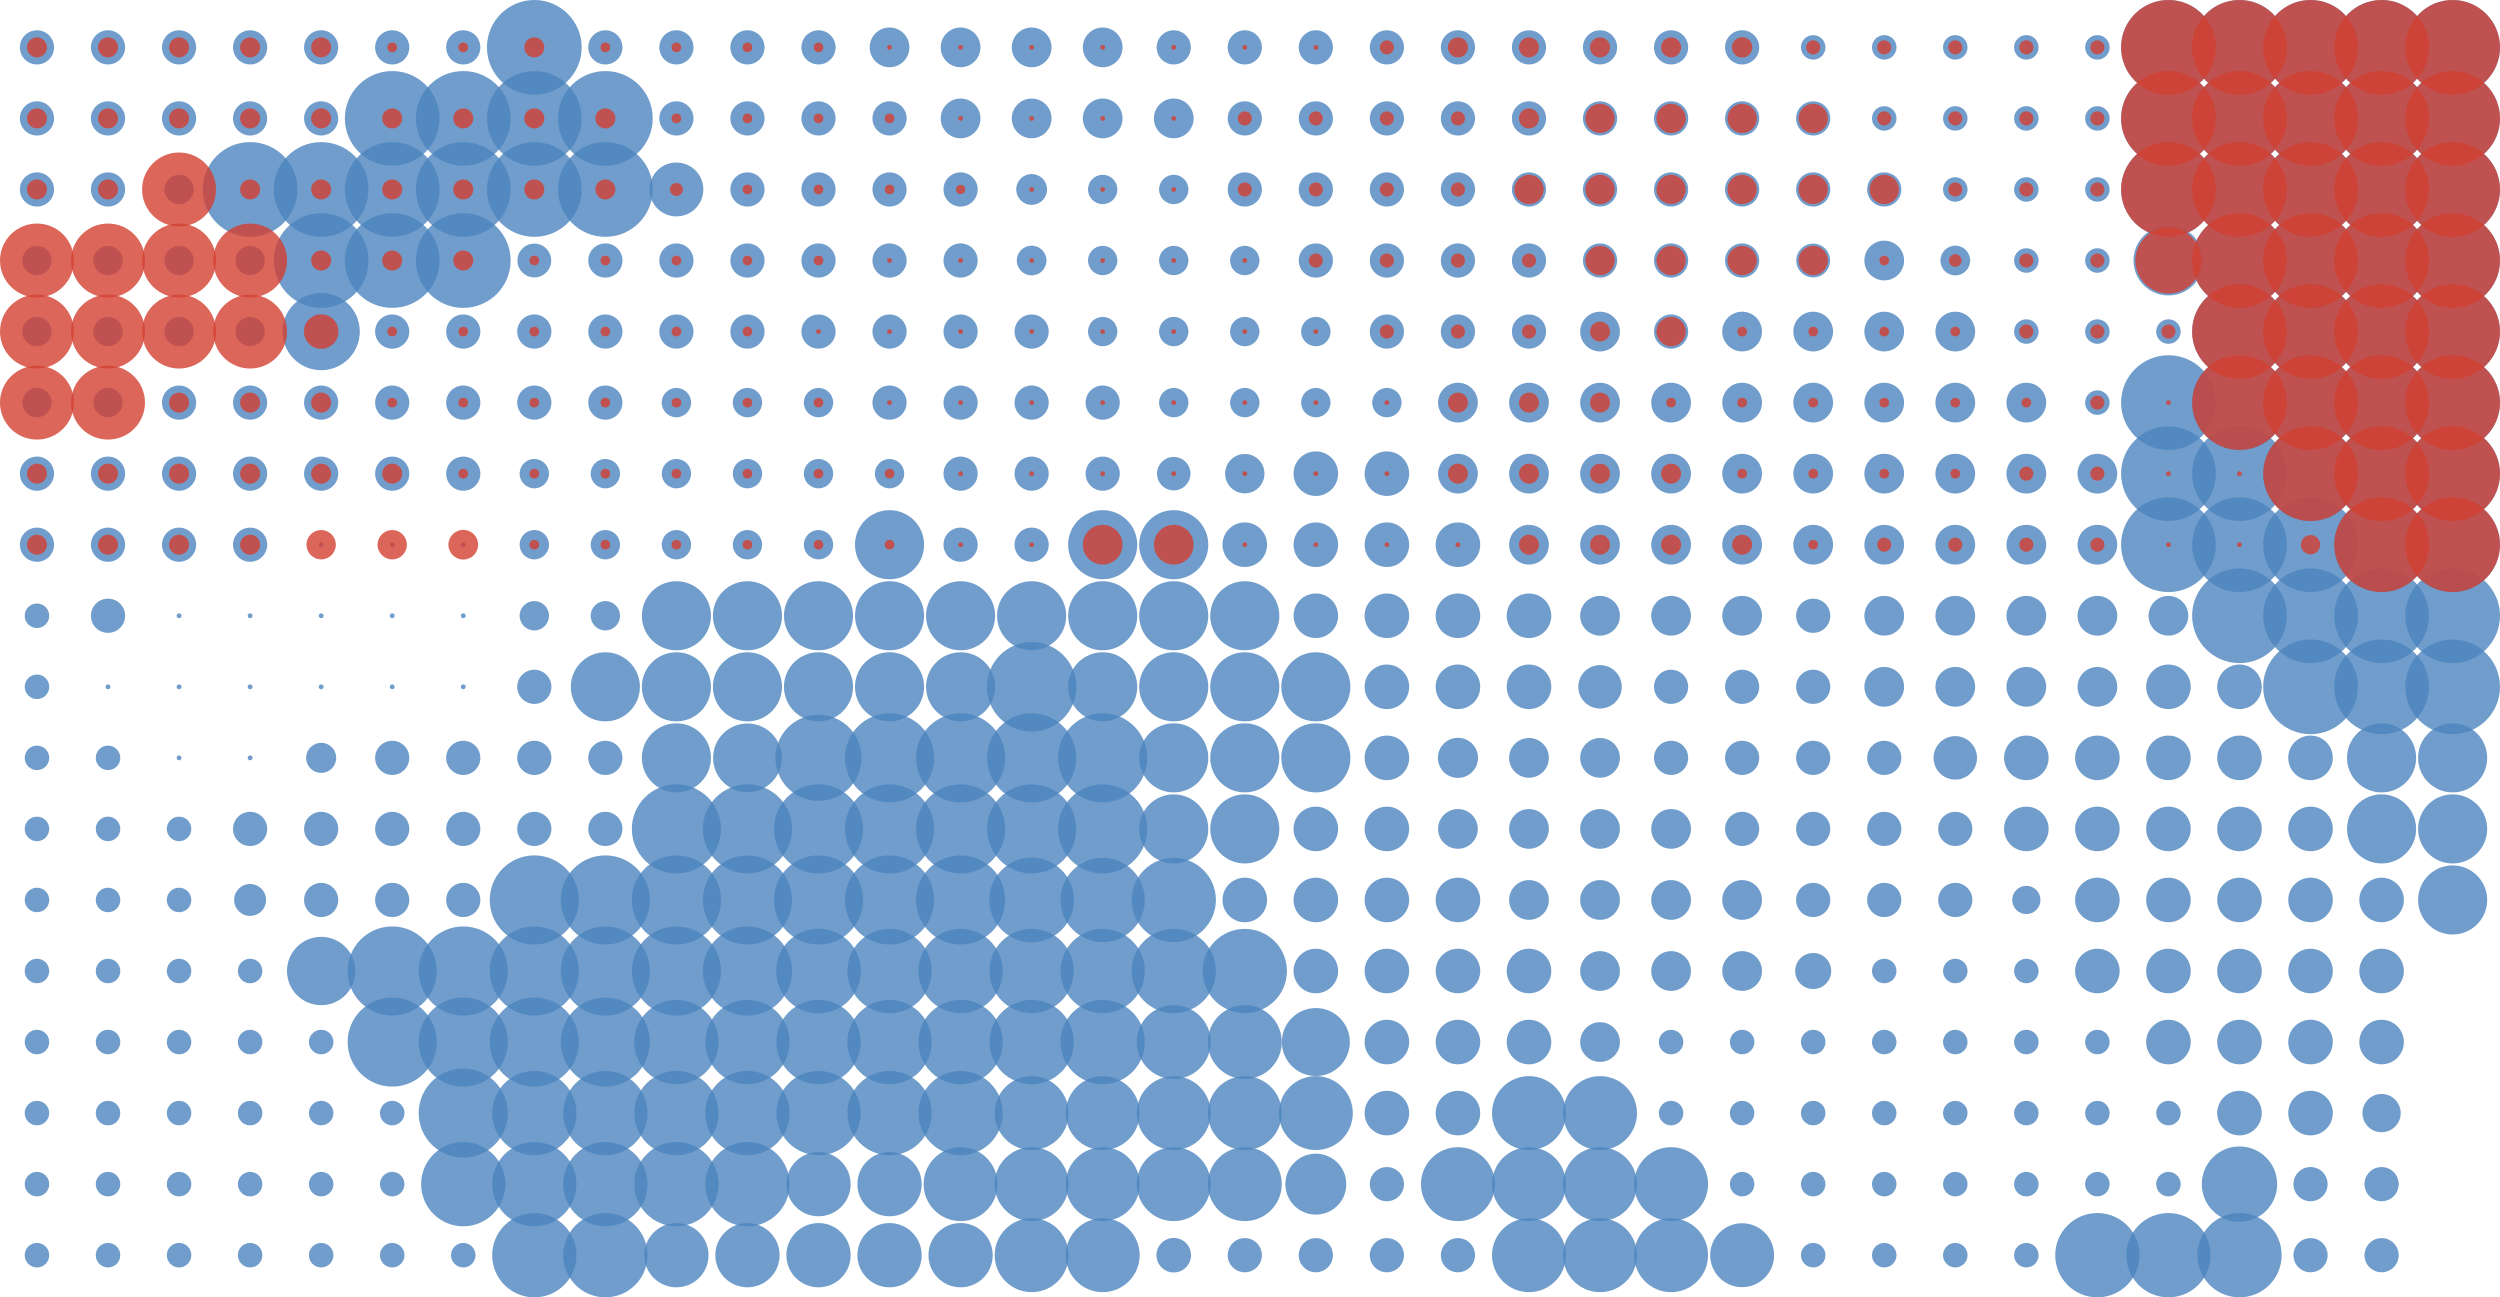 <svg xmlns="http://www.w3.org/2000/svg" viewBox="0 0 1396.56 724.74"><defs><style>.cls-1{fill:#4d85be;}.cls-1,.cls-2{opacity:0.8;}.cls-2{fill:#d34031;}</style></defs><title>blue_circles</title><g id="Layer_2" data-name="Layer 2"><g id="Cancer"><circle class="cls-1" cx="20.65" cy="26.46" r="9.55"/><circle class="cls-1" cx="20.65" cy="66.15" r="9.55"/><circle class="cls-1" cx="20.65" cy="105.84" r="9.55"/><circle class="cls-1" cx="20.65" cy="145.53" r="8.2"/><circle class="cls-1" cx="20.65" cy="185.22" r="8.2"/><circle class="cls-1" cx="20.65" cy="224.91" r="8.2"/><circle class="cls-1" cx="20.65" cy="264.6" r="9.55"/><circle class="cls-1" cx="20.65" cy="304.29" r="9.55"/><circle class="cls-1" cx="20.65" cy="343.98" r="6.85"/><circle class="cls-1" cx="20.65" cy="383.67" r="6.85"/><circle class="cls-1" cx="20.65" cy="423.36" r="6.85"/><circle class="cls-1" cx="20.65" cy="463.05" r="6.85"/><circle class="cls-1" cx="20.65" cy="502.74" r="6.85"/><circle class="cls-1" cx="20.65" cy="542.43" r="6.85"/><circle class="cls-1" cx="20.65" cy="582.11" r="6.85"/><circle class="cls-1" cx="20.65" cy="621.8" r="6.85"/><circle class="cls-1" cx="20.65" cy="661.49" r="6.85"/><circle class="cls-1" cx="20.65" cy="701.18" r="6.85"/><circle class="cls-1" cx="60.34" cy="26.46" r="9.55"/><circle class="cls-1" cx="60.34" cy="66.15" r="9.55"/><circle class="cls-1" cx="60.34" cy="105.84" r="9.55"/><circle class="cls-1" cx="60.34" cy="145.53" r="8.2"/><circle class="cls-1" cx="60.34" cy="185.22" r="8.2"/><circle class="cls-1" cx="60.34" cy="224.91" r="8.2"/><circle class="cls-1" cx="60.34" cy="264.6" r="9.55"/><circle class="cls-1" cx="60.34" cy="304.29" r="9.55"/><circle class="cls-1" cx="60.34" cy="343.98" r="9.55"/><circle class="cls-1" cx="60.34" cy="383.67" r="1.35"/><circle class="cls-1" cx="60.34" cy="423.36" r="6.85"/><circle class="cls-1" cx="60.34" cy="463.05" r="6.85"/><circle class="cls-1" cx="60.34" cy="502.74" r="6.85"/><circle class="cls-1" cx="60.34" cy="542.43" r="6.85"/><circle class="cls-1" cx="60.34" cy="582.11" r="6.85"/><circle class="cls-1" cx="60.34" cy="621.8" r="6.85"/><circle class="cls-1" cx="60.34" cy="661.49" r="6.85"/><circle class="cls-1" cx="60.34" cy="701.18" r="6.85"/><circle class="cls-1" cx="100.03" cy="26.46" r="9.55"/><circle class="cls-1" cx="100.03" cy="66.15" r="9.55"/><circle class="cls-1" cx="100.03" cy="105.84" r="8.2"/><circle class="cls-1" cx="100.03" cy="145.53" r="8.2"/><circle class="cls-1" cx="100.03" cy="185.22" r="8.2"/><circle class="cls-1" cx="100.03" cy="224.91" r="9.55"/><circle class="cls-1" cx="100.03" cy="264.6" r="9.55"/><circle class="cls-1" cx="100.03" cy="304.29" r="9.55"/><circle class="cls-1" cx="100.03" cy="343.98" r="1.35"/><circle class="cls-1" cx="100.03" cy="383.67" r="1.35"/><circle class="cls-1" cx="100.03" cy="423.36" r="1.35"/><circle class="cls-1" cx="100.03" cy="463.05" r="6.85"/><circle class="cls-1" cx="100.03" cy="502.74" r="6.85"/><circle class="cls-1" cx="100.03" cy="542.43" r="6.85"/><circle class="cls-1" cx="100.03" cy="582.11" r="6.85"/><circle class="cls-1" cx="100.03" cy="621.8" r="6.85"/><circle class="cls-1" cx="100.03" cy="661.49" r="6.85"/><circle class="cls-1" cx="100.03" cy="701.18" r="6.85"/><circle class="cls-1" cx="139.72" cy="26.46" r="9.55"/><circle class="cls-1" cx="139.72" cy="66.15" r="9.55"/><circle class="cls-1" cx="139.72" cy="105.84" r="26.46"/><circle class="cls-1" cx="139.72" cy="145.53" r="8.2"/><circle class="cls-1" cx="139.72" cy="185.22" r="8.2"/><circle class="cls-1" cx="139.72" cy="224.91" r="9.55"/><circle class="cls-1" cx="139.72" cy="264.6" r="9.55"/><circle class="cls-1" cx="139.72" cy="304.29" r="9.55"/><circle class="cls-1" cx="139.72" cy="343.98" r="1.35"/><circle class="cls-1" cx="139.72" cy="383.67" r="1.35"/><circle class="cls-1" cx="139.72" cy="423.36" r="1.35"/><circle class="cls-1" cx="139.72" cy="463.05" r="9.55"/><circle class="cls-1" cx="139.72" cy="502.74" r="8.92"/><circle class="cls-1" cx="139.72" cy="542.43" r="6.85"/><circle class="cls-1" cx="139.72" cy="582.11" r="6.85"/><circle class="cls-1" cx="139.72" cy="621.8" r="6.85"/><circle class="cls-1" cx="139.72" cy="661.49" r="6.85"/><circle class="cls-1" cx="139.72" cy="701.18" r="6.85"/><circle class="cls-1" cx="179.41" cy="26.46" r="9.55"/><circle class="cls-1" cx="179.41" cy="66.15" r="9.55"/><circle class="cls-1" cx="179.41" cy="105.84" r="26.46"/><circle class="cls-1" cx="179.41" cy="145.53" r="26.46"/><circle class="cls-1" cx="179.41" cy="185.22" r="21.58"/><circle class="cls-1" cx="179.41" cy="224.91" r="9.55"/><circle class="cls-1" cx="179.41" cy="264.6" r="9.55"/><circle class="cls-1" cx="179.41" cy="304.29" r="1.35"/><circle class="cls-1" cx="179.41" cy="343.98" r="1.35"/><circle class="cls-1" cx="179.41" cy="383.67" r="1.35"/><circle class="cls-1" cx="179.41" cy="423.36" r="8.4"/><circle class="cls-1" cx="179.41" cy="463.05" r="9.55"/><circle class="cls-1" cx="179.41" cy="502.74" r="9.55"/><circle class="cls-1" cx="179.41" cy="542.43" r="19.09"/><circle class="cls-1" cx="179.41" cy="582.11" r="6.85"/><circle class="cls-1" cx="179.41" cy="621.8" r="6.85"/><circle class="cls-1" cx="179.41" cy="661.49" r="6.85"/><circle class="cls-1" cx="179.41" cy="701.18" r="6.85"/><circle class="cls-1" cx="219.1" cy="26.46" r="9.55"/><circle class="cls-1" cx="219.1" cy="66.15" r="26.46"/><circle class="cls-1" cx="219.1" cy="105.84" r="26.46"/><circle class="cls-1" cx="219.1" cy="145.53" r="26.46"/><circle class="cls-1" cx="219.1" cy="185.22" r="9.55"/><circle class="cls-1" cx="219.1" cy="224.91" r="9.55"/><circle class="cls-1" cx="219.1" cy="264.6" r="9.55"/><circle class="cls-1" cx="219.1" cy="304.29" r="1.35"/><circle class="cls-1" cx="219.1" cy="343.98" r="1.35"/><circle class="cls-1" cx="219.1" cy="383.67" r="1.35"/><circle class="cls-1" cx="219.1" cy="423.36" r="9.55"/><circle class="cls-1" cx="219.1" cy="463.05" r="9.55"/><circle class="cls-1" cx="219.1" cy="502.74" r="9.55"/><circle class="cls-1" cx="219.1" cy="542.43" r="24.9"/><circle class="cls-1" cx="219.1" cy="582.11" r="24.9"/><circle class="cls-1" cx="219.1" cy="621.8" r="6.85"/><circle class="cls-1" cx="219.1" cy="661.49" r="6.85"/><circle class="cls-1" cx="219.1" cy="701.18" r="6.85"/><circle class="cls-1" cx="258.79" cy="26.46" r="9.55"/><circle class="cls-1" cx="258.79" cy="66.15" r="26.46"/><circle class="cls-1" cx="258.79" cy="105.84" r="26.46"/><circle class="cls-1" cx="258.79" cy="145.53" r="26.46"/><circle class="cls-1" cx="258.79" cy="185.22" r="9.55"/><circle class="cls-1" cx="258.79" cy="224.91" r="9.55"/><circle class="cls-1" cx="258.79" cy="264.6" r="9.55"/><circle class="cls-1" cx="258.79" cy="304.29" r="1.35"/><circle class="cls-1" cx="258.79" cy="343.98" r="1.35"/><circle class="cls-1" cx="258.79" cy="383.67" r="1.35"/><circle class="cls-1" cx="258.79" cy="423.36" r="9.55"/><circle class="cls-1" cx="258.79" cy="463.05" r="9.55"/><circle class="cls-1" cx="258.79" cy="502.74" r="9.55"/><circle class="cls-1" cx="258.79" cy="542.43" r="24.9"/><circle class="cls-1" cx="258.79" cy="582.11" r="24.9"/><circle class="cls-1" cx="258.79" cy="621.8" r="24.9"/><circle class="cls-1" cx="258.79" cy="661.49" r="23.55"/><circle class="cls-1" cx="258.79" cy="701.18" r="6.85"/><circle class="cls-1" cx="298.48" cy="26.46" r="26.46"/><circle class="cls-1" cx="298.48" cy="66.15" r="26.46"/><circle class="cls-1" cx="298.48" cy="105.84" r="26.46"/><circle class="cls-1" cx="298.48" cy="145.53" r="9.44"/><circle class="cls-1" cx="298.48" cy="185.22" r="9.55"/><circle class="cls-1" cx="298.48" cy="224.91" r="9.55"/><circle class="cls-1" cx="298.48" cy="264.6" r="8.2"/><circle class="cls-1" cx="298.48" cy="304.29" r="8.2"/><circle class="cls-1" cx="298.48" cy="343.98" r="8.2"/><circle class="cls-1" cx="298.48" cy="383.67" r="9.55"/><circle class="cls-1" cx="298.48" cy="423.36" r="9.55"/><circle class="cls-1" cx="298.48" cy="463.05" r="9.55"/><circle class="cls-1" cx="298.48" cy="502.74" r="24.9"/><circle class="cls-1" cx="298.48" cy="542.43" r="24.9"/><circle class="cls-1" cx="298.48" cy="582.11" r="24.9"/><circle class="cls-1" cx="298.48" cy="621.8" r="23.55"/><circle class="cls-1" cx="298.48" cy="661.49" r="23.55"/><circle class="cls-1" cx="298.48" cy="701.18" r="23.55"/><circle class="cls-1" cx="338.17" cy="26.46" r="9.55"/><circle class="cls-1" cx="338.17" cy="66.15" r="26.46"/><circle class="cls-1" cx="338.17" cy="105.84" r="26.46"/><circle class="cls-1" cx="338.17" cy="145.53" r="9.55"/><circle class="cls-1" cx="338.17" cy="185.22" r="9.55"/><circle class="cls-1" cx="338.17" cy="224.91" r="9.55"/><circle class="cls-1" cx="338.17" cy="264.6" r="8.2"/><circle class="cls-1" cx="338.17" cy="304.29" r="8.2"/><circle class="cls-1" cx="338.17" cy="343.98" r="8.2"/><circle class="cls-1" cx="338.17" cy="383.67" r="19.3"/><circle class="cls-1" cx="338.17" cy="423.36" r="9.55"/><circle class="cls-1" cx="338.17" cy="463.05" r="9.55"/><circle class="cls-1" cx="338.17" cy="502.74" r="24.9"/><circle class="cls-1" cx="338.17" cy="542.43" r="24.9"/><circle class="cls-1" cx="338.17" cy="582.11" r="24.9"/><circle class="cls-1" cx="338.17" cy="621.8" r="23.55"/><circle class="cls-1" cx="338.17" cy="661.49" r="23.55"/><circle class="cls-1" cx="338.17" cy="701.18" r="23.55"/><circle class="cls-1" cx="377.86" cy="26.46" r="9.55"/><circle class="cls-1" cx="377.86" cy="66.15" r="9.55"/><circle class="cls-1" cx="377.86" cy="105.84" r="15.05"/><circle class="cls-1" cx="377.86" cy="145.53" r="9.55"/><circle class="cls-1" cx="377.86" cy="185.22" r="9.55"/><circle class="cls-1" cx="377.86" cy="224.91" r="8.2"/><circle class="cls-1" cx="377.86" cy="264.6" r="8.2"/><circle class="cls-1" cx="377.86" cy="304.29" r="8.2"/><circle class="cls-1" cx="377.86" cy="343.98" r="19.3"/><circle class="cls-1" cx="377.86" cy="383.67" r="19.3"/><circle class="cls-1" cx="377.86" cy="423.36" r="19.3"/><circle class="cls-1" cx="377.86" cy="463.05" r="24.9"/><circle class="cls-1" cx="377.86" cy="502.74" r="24.9"/><circle class="cls-1" cx="377.86" cy="542.43" r="24.9"/><circle class="cls-1" cx="377.86" cy="582.11" r="23.55"/><circle class="cls-1" cx="377.86" cy="621.8" r="23.55"/><circle class="cls-1" cx="377.86" cy="661.49" r="23.55"/><circle class="cls-1" cx="377.86" cy="701.18" r="17.95"/><circle class="cls-1" cx="417.55" cy="26.46" r="9.55"/><circle class="cls-1" cx="417.55" cy="66.15" r="9.55"/><circle class="cls-1" cx="417.55" cy="105.84" r="9.55"/><circle class="cls-1" cx="417.55" cy="145.53" r="9.55"/><circle class="cls-1" cx="417.55" cy="185.22" r="9.55"/><circle class="cls-1" cx="417.55" cy="224.91" r="8.2"/><circle class="cls-1" cx="417.55" cy="264.6" r="8.2"/><circle class="cls-1" cx="417.55" cy="304.29" r="8.2"/><circle class="cls-1" cx="417.55" cy="343.98" r="19.3"/><circle class="cls-1" cx="417.55" cy="383.67" r="19.3"/><circle class="cls-1" cx="417.55" cy="423.36" r="19.2"/><circle class="cls-1" cx="417.55" cy="463.05" r="24.9"/><circle class="cls-1" cx="417.55" cy="502.74" r="24.9"/><circle class="cls-1" cx="417.55" cy="542.43" r="24.9"/><circle class="cls-1" cx="417.55" cy="582.11" r="23.55"/><circle class="cls-1" cx="417.55" cy="621.8" r="23.55"/><circle class="cls-1" cx="417.55" cy="661.49" r="23.55"/><circle class="cls-1" cx="417.55" cy="701.18" r="17.95"/><circle class="cls-1" cx="457.24" cy="26.46" r="9.55"/><circle class="cls-1" cx="457.24" cy="66.15" r="9.55"/><circle class="cls-1" cx="457.24" cy="105.84" r="9.55"/><circle class="cls-1" cx="457.24" cy="145.53" r="9.55"/><circle class="cls-1" cx="457.24" cy="185.22" r="9.55"/><circle class="cls-1" cx="457.24" cy="224.91" r="8.2"/><circle class="cls-1" cx="457.24" cy="264.6" r="8.2"/><circle class="cls-1" cx="457.24" cy="304.29" r="8.2"/><circle class="cls-1" cx="457.24" cy="343.98" r="19.3"/><circle class="cls-1" cx="457.24" cy="383.67" r="19.3"/><circle class="cls-1" cx="457.24" cy="423.36" r="24.07"/><circle class="cls-1" cx="457.24" cy="463.05" r="24.9"/><circle class="cls-1" cx="457.24" cy="502.74" r="24.9"/><circle class="cls-1" cx="457.24" cy="542.43" r="23.66"/><circle class="cls-1" cx="457.24" cy="582.11" r="23.55"/><circle class="cls-1" cx="457.24" cy="621.8" r="23.55"/><circle class="cls-1" cx="457.24" cy="661.49" r="17.95"/><circle class="cls-1" cx="457.24" cy="701.18" r="17.95"/><circle class="cls-1" cx="496.92" cy="26.46" r="11.1"/><circle class="cls-1" cx="496.92" cy="66.15" r="9.55"/><circle class="cls-1" cx="496.92" cy="105.84" r="9.55"/><circle class="cls-1" cx="496.92" cy="145.53" r="9.55"/><circle class="cls-1" cx="496.92" cy="185.22" r="9.55"/><circle class="cls-1" cx="496.92" cy="224.91" r="9.55"/><circle class="cls-1" cx="496.92" cy="264.6" r="8.2"/><circle class="cls-1" cx="496.92" cy="304.29" r="19.3"/><circle class="cls-1" cx="496.92" cy="343.98" r="19.3"/><circle class="cls-1" cx="496.92" cy="383.67" r="19.3"/><circle class="cls-1" cx="496.92" cy="423.36" r="24.9"/><circle class="cls-1" cx="496.92" cy="463.05" r="24.9"/><circle class="cls-1" cx="496.92" cy="502.74" r="24.9"/><circle class="cls-1" cx="496.92" cy="542.43" r="23.55"/><circle class="cls-1" cx="496.92" cy="582.11" r="23.55"/><circle class="cls-1" cx="496.92" cy="621.8" r="23.55"/><circle class="cls-1" cx="496.92" cy="661.49" r="17.95"/><circle class="cls-1" cx="496.92" cy="701.18" r="17.95"/><circle class="cls-1" cx="536.61" cy="26.46" r="11.1"/><circle class="cls-1" cx="536.61" cy="66.15" r="11.1"/><circle class="cls-1" cx="536.61" cy="105.84" r="9.55"/><circle class="cls-1" cx="536.61" cy="145.53" r="9.55"/><circle class="cls-1" cx="536.61" cy="185.22" r="9.55"/><circle class="cls-1" cx="536.61" cy="224.91" r="9.55"/><circle class="cls-1" cx="536.61" cy="264.6" r="9.55"/><circle class="cls-1" cx="536.61" cy="304.29" r="9.55"/><circle class="cls-1" cx="536.61" cy="343.98" r="19.3"/><circle class="cls-1" cx="536.61" cy="383.67" r="19.3"/><circle class="cls-1" cx="536.61" cy="423.36" r="24.9"/><circle class="cls-1" cx="536.61" cy="463.05" r="24.9"/><circle class="cls-1" cx="536.61" cy="502.74" r="24.9"/><circle class="cls-1" cx="536.61" cy="542.43" r="23.55"/><circle class="cls-1" cx="536.61" cy="582.11" r="23.55"/><circle class="cls-1" cx="536.61" cy="621.8" r="23.55"/><circle class="cls-1" cx="536.61" cy="661.49" r="20.65"/><circle class="cls-1" cx="536.61" cy="701.18" r="17.95"/><circle class="cls-1" cx="576.3" cy="26.46" r="11.1"/><circle class="cls-1" cx="576.3" cy="66.15" r="11.1"/><circle class="cls-1" cx="576.3" cy="105.84" r="8.61"/><circle class="cls-1" cx="576.3" cy="145.53" r="8.3"/><circle class="cls-1" cx="576.3" cy="185.22" r="9.55"/><circle class="cls-1" cx="576.3" cy="224.91" r="9.55"/><circle class="cls-1" cx="576.3" cy="264.6" r="9.55"/><circle class="cls-1" cx="576.3" cy="304.29" r="9.55"/><circle class="cls-1" cx="576.3" cy="343.98" r="19.3"/><circle class="cls-1" cx="576.3" cy="383.67" r="25.01"/><circle class="cls-1" cx="576.3" cy="423.36" r="24.9"/><circle class="cls-1" cx="576.3" cy="463.05" r="24.9"/><circle class="cls-1" cx="576.3" cy="502.74" r="23.66"/><circle class="cls-1" cx="576.3" cy="542.43" r="23.55"/><circle class="cls-1" cx="576.3" cy="582.11" r="23.55"/><circle class="cls-1" cx="576.3" cy="621.8" r="20.65"/><circle class="cls-1" cx="576.3" cy="661.49" r="20.65"/><circle class="cls-1" cx="576.3" cy="701.18" r="20.65"/><circle class="cls-1" cx="615.99" cy="26.46" r="11.1"/><circle class="cls-1" cx="615.99" cy="66.15" r="11.1"/><circle class="cls-1" cx="615.99" cy="105.84" r="8.2"/><circle class="cls-1" cx="615.99" cy="145.53" r="8.2"/><circle class="cls-1" cx="615.99" cy="185.22" r="8.2"/><circle class="cls-1" cx="615.99" cy="224.91" r="9.55"/><circle class="cls-1" cx="615.99" cy="264.6" r="9.55"/><circle class="cls-1" cx="615.99" cy="304.29" r="19.3"/><circle class="cls-1" cx="615.99" cy="343.98" r="19.3"/><circle class="cls-1" cx="615.99" cy="383.67" r="19.3"/><circle class="cls-1" cx="615.99" cy="423.36" r="24.9"/><circle class="cls-1" cx="615.99" cy="463.05" r="24.9"/><circle class="cls-1" cx="615.99" cy="502.74" r="23.55"/><circle class="cls-1" cx="615.99" cy="542.43" r="23.55"/><circle class="cls-1" cx="615.99" cy="582.11" r="23.55"/><circle class="cls-1" cx="615.99" cy="621.8" r="20.65"/><circle class="cls-1" cx="615.99" cy="661.49" r="20.65"/><circle class="cls-1" cx="615.99" cy="701.18" r="20.65"/><circle class="cls-1" cx="655.68" cy="26.46" r="9.55"/><circle class="cls-1" cx="655.68" cy="66.15" r="11.1"/><circle class="cls-1" cx="655.68" cy="105.84" r="8.2"/><circle class="cls-1" cx="655.68" cy="145.53" r="8.2"/><circle class="cls-1" cx="655.68" cy="185.22" r="8.2"/><circle class="cls-1" cx="655.68" cy="224.91" r="8.2"/><circle class="cls-1" cx="655.68" cy="264.6" r="9.34"/><circle class="cls-1" cx="655.68" cy="304.29" r="19.3"/><circle class="cls-1" cx="655.68" cy="343.98" r="19.3"/><circle class="cls-1" cx="655.68" cy="383.67" r="19.3"/><circle class="cls-1" cx="655.68" cy="423.36" r="19.3"/><circle class="cls-1" cx="655.68" cy="463.05" r="19.3"/><circle class="cls-1" cx="655.68" cy="502.74" r="23.55"/><circle class="cls-1" cx="655.68" cy="542.43" r="23.55"/><circle class="cls-1" cx="655.68" cy="582.11" r="20.65"/><circle class="cls-1" cx="655.68" cy="621.8" r="20.65"/><circle class="cls-1" cx="655.68" cy="661.49" r="20.65"/><circle class="cls-1" cx="655.68" cy="701.18" r="9.65"/><circle class="cls-1" cx="695.37" cy="26.46" r="9.55"/><circle class="cls-1" cx="695.37" cy="66.15" r="9.55"/><circle class="cls-1" cx="695.37" cy="105.84" r="9.55"/><circle class="cls-1" cx="695.37" cy="145.53" r="8.2"/><circle class="cls-1" cx="695.37" cy="185.22" r="8.2"/><circle class="cls-1" cx="695.37" cy="224.91" r="8.2"/><circle class="cls-1" cx="695.37" cy="264.6" r="11"/><circle class="cls-1" cx="695.37" cy="304.29" r="12.45"/><circle class="cls-1" cx="695.37" cy="343.98" r="19.3"/><circle class="cls-1" cx="695.37" cy="383.67" r="19.3"/><circle class="cls-1" cx="695.37" cy="423.36" r="19.3"/><circle class="cls-1" cx="695.37" cy="463.05" r="19.3"/><circle class="cls-1" cx="695.37" cy="502.74" r="12.45"/><circle class="cls-1" cx="695.37" cy="542.43" r="23.55"/><circle class="cls-1" cx="695.37" cy="582.11" r="20.65"/><circle class="cls-1" cx="695.37" cy="621.8" r="20.65"/><circle class="cls-1" cx="695.37" cy="661.49" r="20.65"/><circle class="cls-1" cx="695.37" cy="701.18" r="9.55"/><circle class="cls-1" cx="735.06" cy="26.46" r="9.55"/><circle class="cls-1" cx="735.06" cy="66.15" r="9.55"/><circle class="cls-1" cx="735.06" cy="105.84" r="9.55"/><circle class="cls-1" cx="735.06" cy="145.53" r="9.55"/><circle class="cls-1" cx="735.06" cy="185.22" r="8.2"/><circle class="cls-1" cx="735.06" cy="224.91" r="8.2"/><circle class="cls-1" cx="735.06" cy="264.6" r="12.45"/><circle class="cls-1" cx="735.06" cy="304.29" r="12.45"/><circle class="cls-1" cx="735.06" cy="343.98" r="12.45"/><circle class="cls-1" cx="735.06" cy="383.67" r="19.3"/><circle class="cls-1" cx="735.06" cy="423.36" r="19.3"/><circle class="cls-1" cx="735.06" cy="463.05" r="12.45"/><circle class="cls-1" cx="735.06" cy="502.74" r="12.45"/><circle class="cls-1" cx="735.06" cy="542.43" r="12.45"/><circle class="cls-1" cx="735.06" cy="582.11" r="18.99"/><circle class="cls-1" cx="735.06" cy="621.8" r="20.65"/><circle class="cls-1" cx="735.06" cy="661.49" r="17.02"/><circle class="cls-1" cx="735.06" cy="701.18" r="9.55"/><circle class="cls-1" cx="774.75" cy="26.46" r="9.55"/><circle class="cls-1" cx="774.75" cy="66.15" r="9.55"/><circle class="cls-1" cx="774.75" cy="105.84" r="9.55"/><circle class="cls-1" cx="774.75" cy="145.53" r="9.55"/><circle class="cls-1" cx="774.75" cy="185.22" r="9.55"/><circle class="cls-1" cx="774.75" cy="224.91" r="8.2"/><circle class="cls-1" cx="774.75" cy="264.6" r="12.45"/><circle class="cls-1" cx="774.75" cy="304.29" r="12.45"/><circle class="cls-1" cx="774.75" cy="343.98" r="12.45"/><circle class="cls-1" cx="774.75" cy="383.67" r="12.45"/><circle class="cls-1" cx="774.75" cy="423.36" r="12.45"/><circle class="cls-1" cx="774.75" cy="463.05" r="12.45"/><circle class="cls-1" cx="774.75" cy="502.74" r="12.45"/><circle class="cls-1" cx="774.75" cy="542.43" r="12.45"/><circle class="cls-1" cx="774.75" cy="582.11" r="12.45"/><circle class="cls-1" cx="774.75" cy="621.8" r="12.45"/><circle class="cls-1" cx="774.75" cy="661.49" r="9.55"/><circle class="cls-1" cx="774.75" cy="701.18" r="9.55"/><circle class="cls-1" cx="814.44" cy="26.46" r="9.55"/><circle class="cls-1" cx="814.44" cy="66.15" r="9.55"/><circle class="cls-1" cx="814.44" cy="105.84" r="9.55"/><circle class="cls-1" cx="814.44" cy="145.53" r="9.55"/><circle class="cls-1" cx="814.44" cy="185.22" r="9.55"/><circle class="cls-1" cx="814.44" cy="224.91" r="11.1"/><circle class="cls-1" cx="814.44" cy="264.6" r="11.1"/><circle class="cls-1" cx="814.44" cy="304.29" r="12.45"/><circle class="cls-1" cx="814.44" cy="343.98" r="12.45"/><circle class="cls-1" cx="814.44" cy="383.67" r="12.45"/><circle class="cls-1" cx="814.44" cy="423.36" r="11.21"/><circle class="cls-1" cx="814.44" cy="463.05" r="11.1"/><circle class="cls-1" cx="814.44" cy="502.74" r="12.45"/><circle class="cls-1" cx="814.44" cy="542.43" r="12.45"/><circle class="cls-1" cx="814.44" cy="582.11" r="12.45"/><circle class="cls-1" cx="814.44" cy="621.8" r="12.45"/><circle class="cls-1" cx="814.44" cy="661.49" r="20.65"/><circle class="cls-1" cx="814.44" cy="701.18" r="9.55"/><circle class="cls-1" cx="854.13" cy="26.46" r="9.55"/><circle class="cls-1" cx="854.13" cy="66.15" r="9.55"/><circle class="cls-1" cx="854.13" cy="105.84" r="9.55"/><circle class="cls-1" cx="854.13" cy="145.53" r="9.55"/><circle class="cls-1" cx="854.13" cy="185.22" r="9.55"/><circle class="cls-1" cx="854.13" cy="224.91" r="11.1"/><circle class="cls-1" cx="854.13" cy="264.6" r="11.1"/><circle class="cls-1" cx="854.13" cy="304.29" r="11.1"/><circle class="cls-1" cx="854.13" cy="343.98" r="12.45"/><circle class="cls-1" cx="854.13" cy="383.67" r="12.45"/><circle class="cls-1" cx="854.13" cy="423.36" r="11.1"/><circle class="cls-1" cx="854.13" cy="463.05" r="11.1"/><circle class="cls-1" cx="854.13" cy="502.74" r="11.1"/><circle class="cls-1" cx="854.13" cy="542.43" r="12.45"/><circle class="cls-1" cx="854.13" cy="582.11" r="12.45"/><circle class="cls-1" cx="854.13" cy="621.8" r="20.65"/><circle class="cls-1" cx="854.13" cy="661.49" r="20.65"/><circle class="cls-1" cx="854.13" cy="701.18" r="20.65"/><circle class="cls-1" cx="893.82" cy="26.46" r="9.55"/><circle class="cls-1" cx="893.82" cy="66.15" r="9.55"/><circle class="cls-1" cx="893.82" cy="105.84" r="9.55"/><circle class="cls-1" cx="893.82" cy="145.53" r="9.55"/><circle class="cls-1" cx="893.82" cy="185.22" r="11.1"/><circle class="cls-1" cx="893.82" cy="224.91" r="11.1"/><circle class="cls-1" cx="893.82" cy="264.6" r="11.1"/><circle class="cls-1" cx="893.82" cy="304.29" r="11.1"/><circle class="cls-1" cx="893.82" cy="343.98" r="11.1"/><circle class="cls-1" cx="893.82" cy="383.67" r="12.14"/><circle class="cls-1" cx="893.82" cy="423.36" r="11.1"/><circle class="cls-1" cx="893.82" cy="463.05" r="11.1"/><circle class="cls-1" cx="893.82" cy="502.74" r="11.1"/><circle class="cls-1" cx="893.82" cy="542.43" r="11.1"/><circle class="cls-1" cx="893.82" cy="582.11" r="11.1"/><circle class="cls-1" cx="893.82" cy="621.8" r="20.65"/><circle class="cls-1" cx="893.82" cy="661.49" r="20.65"/><circle class="cls-1" cx="893.82" cy="701.18" r="20.65"/><circle class="cls-1" cx="933.51" cy="26.46" r="9.55"/><circle class="cls-1" cx="933.51" cy="66.15" r="9.55"/><circle class="cls-1" cx="933.51" cy="105.84" r="9.55"/><circle class="cls-1" cx="933.51" cy="145.53" r="9.55"/><circle class="cls-1" cx="933.51" cy="185.22" r="9.55"/><circle class="cls-1" cx="933.51" cy="224.91" r="11.1"/><circle class="cls-1" cx="933.51" cy="264.6" r="11.1"/><circle class="cls-1" cx="933.51" cy="304.29" r="11.1"/><circle class="cls-1" cx="933.51" cy="343.98" r="11.1"/><circle class="cls-1" cx="933.51" cy="383.67" r="9.55"/><circle class="cls-1" cx="933.51" cy="423.36" r="9.55"/><circle class="cls-1" cx="933.51" cy="463.05" r="11.1"/><circle class="cls-1" cx="933.51" cy="502.74" r="11.1"/><circle class="cls-1" cx="933.51" cy="542.43" r="11.1"/><circle class="cls-1" cx="933.51" cy="582.11" r="6.85"/><circle class="cls-1" cx="933.51" cy="621.8" r="6.85"/><circle class="cls-1" cx="933.51" cy="661.49" r="20.65"/><circle class="cls-1" cx="933.51" cy="701.18" r="20.65"/><circle class="cls-1" cx="973.2" cy="26.46" r="9.55"/><circle class="cls-1" cx="973.2" cy="66.15" r="9.55"/><circle class="cls-1" cx="973.2" cy="105.84" r="9.55"/><circle class="cls-1" cx="973.2" cy="145.53" r="9.55"/><circle class="cls-1" cx="973.2" cy="185.22" r="11.1"/><circle class="cls-1" cx="973.2" cy="224.91" r="11.1"/><circle class="cls-1" cx="973.2" cy="264.6" r="11.1"/><circle class="cls-1" cx="973.2" cy="304.29" r="11.1"/><circle class="cls-1" cx="973.2" cy="343.98" r="11.1"/><circle class="cls-1" cx="973.2" cy="383.67" r="9.55"/><circle class="cls-1" cx="973.2" cy="423.36" r="9.55"/><circle class="cls-1" cx="973.2" cy="463.05" r="9.55"/><circle class="cls-1" cx="973.2" cy="502.74" r="11.1"/><circle class="cls-1" cx="973.2" cy="542.43" r="11.1"/><circle class="cls-1" cx="973.2" cy="582.11" r="6.85"/><circle class="cls-1" cx="973.2" cy="621.8" r="6.85"/><circle class="cls-1" cx="973.2" cy="661.49" r="6.85"/><circle class="cls-1" cx="973.2" cy="701.18" r="17.85"/><circle class="cls-1" cx="1012.89" cy="26.46" r="6.85"/><circle class="cls-1" cx="1012.89" cy="66.15" r="9.55"/><circle class="cls-1" cx="1012.89" cy="105.84" r="9.55"/><circle class="cls-1" cx="1012.89" cy="145.53" r="9.44"/><circle class="cls-1" cx="1012.89" cy="185.22" r="11.1"/><circle class="cls-1" cx="1012.89" cy="224.91" r="11.1"/><circle class="cls-1" cx="1012.89" cy="264.6" r="11.1"/><circle class="cls-1" cx="1012.89" cy="304.29" r="11.1"/><circle class="cls-1" cx="1012.89" cy="343.98" r="9.55"/><circle class="cls-1" cx="1012.89" cy="383.67" r="9.55"/><circle class="cls-1" cx="1012.89" cy="423.36" r="9.55"/><circle class="cls-1" cx="1012.89" cy="463.05" r="9.55"/><circle class="cls-1" cx="1012.89" cy="502.74" r="9.55"/><circle class="cls-1" cx="1012.89" cy="542.43" r="10.07"/><circle class="cls-1" cx="1012.89" cy="582.11" r="6.85"/><circle class="cls-1" cx="1012.89" cy="621.8" r="6.85"/><circle class="cls-1" cx="1012.89" cy="661.49" r="6.85"/><circle class="cls-1" cx="1012.89" cy="701.18" r="6.85"/><circle class="cls-1" cx="1052.58" cy="26.46" r="6.85"/><circle class="cls-1" cx="1052.58" cy="66.15" r="6.85"/><circle class="cls-1" cx="1052.58" cy="105.84" r="9.55"/><circle class="cls-1" cx="1052.58" cy="145.53" r="11.1"/><circle class="cls-1" cx="1052.58" cy="185.22" r="11.1"/><circle class="cls-1" cx="1052.58" cy="224.91" r="11.1"/><circle class="cls-1" cx="1052.58" cy="264.6" r="11.1"/><circle class="cls-1" cx="1052.58" cy="304.29" r="11.1"/><circle class="cls-1" cx="1052.58" cy="343.98" r="11.1"/><circle class="cls-1" cx="1052.58" cy="383.67" r="11.1"/><circle class="cls-1" cx="1052.58" cy="423.36" r="9.55"/><circle class="cls-1" cx="1052.58" cy="463.05" r="9.55"/><circle class="cls-1" cx="1052.58" cy="502.74" r="9.55"/><circle class="cls-1" cx="1052.58" cy="542.43" r="6.85"/><circle class="cls-1" cx="1052.58" cy="582.11" r="6.85"/><circle class="cls-1" cx="1052.58" cy="621.8" r="6.85"/><circle class="cls-1" cx="1052.58" cy="661.49" r="6.85"/><circle class="cls-1" cx="1052.58" cy="701.18" r="6.85"/><circle class="cls-1" cx="1092.27" cy="26.46" r="6.85"/><circle class="cls-1" cx="1092.27" cy="66.15" r="6.85"/><circle class="cls-1" cx="1092.27" cy="105.84" r="6.85"/><circle class="cls-1" cx="1092.27" cy="145.53" r="8.3"/><circle class="cls-1" cx="1092.27" cy="185.22" r="11.1"/><circle class="cls-1" cx="1092.27" cy="224.91" r="11.1"/><circle class="cls-1" cx="1092.27" cy="264.6" r="11.1"/><circle class="cls-1" cx="1092.27" cy="304.29" r="11.1"/><circle class="cls-1" cx="1092.27" cy="343.98" r="11.1"/><circle class="cls-1" cx="1092.27" cy="383.67" r="11.1"/><circle class="cls-1" cx="1092.27" cy="423.36" r="12.14"/><circle class="cls-1" cx="1092.27" cy="463.05" r="9.55"/><circle class="cls-1" cx="1092.27" cy="502.74" r="9.55"/><circle class="cls-1" cx="1092.27" cy="542.43" r="6.85"/><circle class="cls-1" cx="1092.27" cy="582.11" r="6.85"/><circle class="cls-1" cx="1092.27" cy="621.8" r="6.85"/><circle class="cls-1" cx="1092.27" cy="661.49" r="6.85"/><circle class="cls-1" cx="1092.27" cy="701.18" r="6.85"/><circle class="cls-1" cx="1131.96" cy="26.46" r="6.85"/><circle class="cls-1" cx="1131.96" cy="66.15" r="6.85"/><circle class="cls-1" cx="1131.96" cy="105.84" r="6.85"/><circle class="cls-1" cx="1131.96" cy="145.53" r="6.85"/><circle class="cls-1" cx="1131.96" cy="185.22" r="6.85"/><circle class="cls-1" cx="1131.96" cy="224.91" r="11.1"/><circle class="cls-1" cx="1131.96" cy="264.6" r="11.1"/><circle class="cls-1" cx="1131.96" cy="304.29" r="11.1"/><circle class="cls-1" cx="1131.96" cy="343.98" r="11.1"/><circle class="cls-1" cx="1131.96" cy="383.67" r="11.1"/><circle class="cls-1" cx="1131.96" cy="423.36" r="12.45"/><circle class="cls-1" cx="1131.96" cy="463.05" r="12.45"/><circle class="cls-1" cx="1131.96" cy="502.74" r="7.89"/><circle class="cls-1" cx="1131.96" cy="542.43" r="6.85"/><circle class="cls-1" cx="1131.96" cy="582.11" r="6.85"/><circle class="cls-1" cx="1131.96" cy="621.8" r="6.85"/><circle class="cls-1" cx="1131.96" cy="661.49" r="6.85"/><circle class="cls-1" cx="1131.96" cy="701.18" r="6.85"/><circle class="cls-1" cx="1171.65" cy="26.46" r="6.85"/><circle class="cls-1" cx="1171.65" cy="66.15" r="6.85"/><circle class="cls-1" cx="1171.65" cy="105.84" r="6.85"/><circle class="cls-1" cx="1171.65" cy="145.53" r="6.85"/><circle class="cls-1" cx="1171.65" cy="185.22" r="6.85"/><circle class="cls-1" cx="1171.65" cy="224.91" r="6.85"/><circle class="cls-1" cx="1171.65" cy="264.6" r="11.1"/><circle class="cls-1" cx="1171.65" cy="304.29" r="11.1"/><circle class="cls-1" cx="1171.65" cy="343.98" r="11.1"/><circle class="cls-1" cx="1171.65" cy="383.67" r="11.1"/><circle class="cls-1" cx="1171.65" cy="423.36" r="12.45"/><circle class="cls-1" cx="1171.65" cy="463.05" r="12.45"/><circle class="cls-1" cx="1171.65" cy="502.74" r="12.45"/><circle class="cls-1" cx="1171.65" cy="542.43" r="12.45"/><circle class="cls-1" cx="1171.65" cy="582.11" r="6.85"/><circle class="cls-1" cx="1171.65" cy="621.8" r="6.85"/><circle class="cls-1" cx="1171.65" cy="661.49" r="6.85"/><circle class="cls-1" cx="1171.65" cy="701.18" r="23.55"/><circle class="cls-1" cx="1211.34" cy="26.46" r="26.46"/><circle class="cls-1" cx="1211.34" cy="66.15" r="26.46"/><circle class="cls-1" cx="1211.34" cy="105.84" r="26.46"/><circle class="cls-1" cx="1211.34" cy="145.53" r="19.51"/><circle class="cls-1" cx="1211.34" cy="185.22" r="6.85"/><circle class="cls-1" cx="1211.34" cy="224.91" r="26.46"/><circle class="cls-1" cx="1211.34" cy="264.6" r="26.46"/><circle class="cls-1" cx="1211.34" cy="304.29" r="26.46"/><circle class="cls-1" cx="1211.34" cy="343.98" r="11.1"/><circle class="cls-1" cx="1211.34" cy="383.67" r="12.45"/><circle class="cls-1" cx="1211.34" cy="423.36" r="12.45"/><circle class="cls-1" cx="1211.34" cy="463.05" r="12.45"/><circle class="cls-1" cx="1211.34" cy="502.74" r="12.45"/><circle class="cls-1" cx="1211.34" cy="542.43" r="12.45"/><circle class="cls-1" cx="1211.34" cy="582.11" r="12.45"/><circle class="cls-1" cx="1211.34" cy="621.8" r="6.85"/><circle class="cls-1" cx="1211.34" cy="661.49" r="6.85"/><circle class="cls-1" cx="1211.34" cy="701.18" r="23.55"/><circle class="cls-1" cx="1251.03" cy="26.46" r="26.46"/><circle class="cls-1" cx="1251.03" cy="66.15" r="26.46"/><circle class="cls-1" cx="1251.03" cy="105.84" r="26.46"/><circle class="cls-1" cx="1251.03" cy="145.53" r="26.46"/><circle class="cls-1" cx="1251.03" cy="185.22" r="26.46"/><circle class="cls-1" cx="1251.03" cy="224.91" r="26.46"/><circle class="cls-1" cx="1251.03" cy="264.6" r="26.46"/><circle class="cls-1" cx="1251.03" cy="304.29" r="26.46"/><circle class="cls-1" cx="1251.03" cy="343.98" r="26.46"/><circle class="cls-1" cx="1251.03" cy="383.67" r="12.45"/><circle class="cls-1" cx="1251.03" cy="423.36" r="12.45"/><circle class="cls-1" cx="1251.03" cy="463.05" r="12.45"/><circle class="cls-1" cx="1251.03" cy="502.74" r="12.45"/><circle class="cls-1" cx="1251.03" cy="542.43" r="12.45"/><circle class="cls-1" cx="1251.03" cy="582.11" r="12.45"/><circle class="cls-1" cx="1251.03" cy="621.8" r="12.45"/><circle class="cls-1" cx="1251.03" cy="661.49" r="21.06"/><circle class="cls-1" cx="1251.03" cy="701.18" r="23.55"/><circle class="cls-1" cx="1290.72" cy="26.46" r="26.46"/><circle class="cls-1" cx="1290.72" cy="66.15" r="26.46"/><circle class="cls-1" cx="1290.72" cy="105.84" r="26.46"/><circle class="cls-1" cx="1290.72" cy="145.53" r="26.46"/><circle class="cls-1" cx="1290.72" cy="185.22" r="26.46"/><circle class="cls-1" cx="1290.72" cy="224.91" r="26.46"/><circle class="cls-1" cx="1290.72" cy="264.6" r="26.46"/><circle class="cls-1" cx="1290.72" cy="304.29" r="26.46"/><circle class="cls-1" cx="1290.72" cy="343.98" r="26.46"/><circle class="cls-1" cx="1290.72" cy="383.67" r="26.46"/><circle class="cls-1" cx="1290.72" cy="423.36" r="12.45"/><circle class="cls-1" cx="1290.72" cy="463.05" r="12.45"/><circle class="cls-1" cx="1290.72" cy="502.74" r="12.45"/><circle class="cls-1" cx="1290.72" cy="542.43" r="12.45"/><circle class="cls-1" cx="1290.72" cy="582.11" r="12.45"/><circle class="cls-1" cx="1290.72" cy="621.8" r="12.45"/><circle class="cls-1" cx="1290.72" cy="661.49" r="9.55"/><circle class="cls-1" cx="1290.72" cy="701.18" r="9.55"/><circle class="cls-1" cx="1330.41" cy="26.46" r="26.46"/><circle class="cls-1" cx="1330.41" cy="66.15" r="26.46"/><circle class="cls-1" cx="1330.41" cy="105.84" r="26.46"/><circle class="cls-1" cx="1330.41" cy="145.53" r="26.46"/><circle class="cls-1" cx="1330.41" cy="185.22" r="26.46"/><circle class="cls-1" cx="1330.41" cy="224.91" r="26.46"/><circle class="cls-1" cx="1330.41" cy="264.6" r="26.46"/><circle class="cls-1" cx="1330.41" cy="304.29" r="26.46"/><circle class="cls-1" cx="1330.41" cy="343.98" r="26.46"/><circle class="cls-1" cx="1330.41" cy="383.67" r="26.46"/><circle class="cls-1" cx="1330.41" cy="423.36" r="19.3"/><circle class="cls-1" cx="1330.41" cy="463.05" r="19.3"/><circle class="cls-1" cx="1330.41" cy="502.74" r="12.45"/><circle class="cls-1" cx="1330.41" cy="542.43" r="12.45"/><circle class="cls-1" cx="1330.41" cy="582.11" r="12.45"/><circle class="cls-1" cx="1330.41" cy="621.8" r="10.69"/><circle class="cls-1" cx="1330.41" cy="661.49" r="9.55"/><circle class="cls-1" cx="1330.41" cy="701.18" r="9.55"/><circle class="cls-1" cx="1370.1" cy="26.46" r="26.46"/><circle class="cls-1" cx="1370.1" cy="66.15" r="26.46"/><circle class="cls-1" cx="1370.1" cy="105.84" r="26.46"/><circle class="cls-1" cx="1370.1" cy="145.53" r="26.46"/><circle class="cls-1" cx="1370.1" cy="185.22" r="26.46"/><circle class="cls-1" cx="1370.1" cy="224.91" r="26.46"/><circle class="cls-1" cx="1370.1" cy="264.6" r="26.46"/><circle class="cls-1" cx="1370.1" cy="304.29" r="26.46"/><circle class="cls-1" cx="1370.1" cy="343.98" r="26.46"/><circle class="cls-1" cx="1370.1" cy="383.67" r="26.46"/><circle class="cls-1" cx="1370.1" cy="423.36" r="19.3"/><circle class="cls-1" cx="1370.1" cy="463.05" r="19.3"/><circle class="cls-1" cx="1370.1" cy="502.74" r="19.3"/></g><g id="Income"><circle class="cls-2" cx="20.65" cy="26.46" r="5.6"/><circle class="cls-2" cx="20.65" cy="66.15" r="5.6"/><circle class="cls-2" cx="20.65" cy="105.84" r="5.6"/><circle class="cls-2" cx="20.65" cy="145.53" r="20.65"/><circle class="cls-2" cx="20.65" cy="185.22" r="20.65"/><circle class="cls-2" cx="20.65" cy="224.91" r="20.65"/><circle class="cls-2" cx="20.65" cy="264.6" r="5.6"/><circle class="cls-2" cx="20.65" cy="304.29" r="5.6"/><circle class="cls-2" cx="60.34" cy="26.46" r="5.6"/><circle class="cls-2" cx="60.34" cy="66.15" r="5.6"/><circle class="cls-2" cx="60.34" cy="105.84" r="5.6"/><circle class="cls-2" cx="60.34" cy="145.53" r="20.65"/><circle class="cls-2" cx="60.34" cy="185.22" r="20.65"/><circle class="cls-2" cx="60.34" cy="224.91" r="20.65"/><circle class="cls-2" cx="60.34" cy="264.6" r="5.6"/><circle class="cls-2" cx="60.34" cy="304.29" r="5.6"/><circle class="cls-2" cx="100.03" cy="26.46" r="5.6"/><circle class="cls-2" cx="100.03" cy="66.15" r="5.6"/><circle class="cls-2" cx="100.03" cy="105.84" r="20.65"/><circle class="cls-2" cx="100.03" cy="145.53" r="20.65"/><circle class="cls-2" cx="100.03" cy="185.22" r="20.65"/><circle class="cls-2" cx="100.03" cy="224.91" r="5.6"/><circle class="cls-2" cx="100.03" cy="264.6" r="5.6"/><circle class="cls-2" cx="100.03" cy="304.29" r="5.6"/><circle class="cls-2" cx="139.72" cy="26.46" r="5.6"/><circle class="cls-2" cx="139.72" cy="66.15" r="5.6"/><circle class="cls-2" cx="139.72" cy="105.84" r="5.6"/><circle class="cls-2" cx="139.72" cy="145.53" r="20.65"/><circle class="cls-2" cx="139.72" cy="185.22" r="20.65"/><circle class="cls-2" cx="139.72" cy="224.91" r="5.6"/><circle class="cls-2" cx="139.72" cy="264.6" r="5.6"/><circle class="cls-2" cx="139.72" cy="304.29" r="5.6"/><circle class="cls-2" cx="179.41" cy="26.46" r="5.6"/><circle class="cls-2" cx="179.41" cy="66.15" r="5.6"/><circle class="cls-2" cx="179.41" cy="105.84" r="5.6"/><circle class="cls-2" cx="179.41" cy="145.53" r="5.6"/><circle class="cls-2" cx="179.41" cy="185.22" r="9.65"/><circle class="cls-2" cx="179.41" cy="224.91" r="5.6"/><circle class="cls-2" cx="179.41" cy="264.6" r="5.6"/><circle class="cls-2" cx="179.41" cy="304.29" r="8.2"/><circle class="cls-2" cx="219.1" cy="26.46" r="2.7"/><circle class="cls-2" cx="219.1" cy="66.15" r="5.6"/><circle class="cls-2" cx="219.1" cy="105.84" r="5.6"/><circle class="cls-2" cx="219.1" cy="145.53" r="5.6"/><circle class="cls-2" cx="219.1" cy="185.22" r="2.7"/><circle class="cls-2" cx="219.1" cy="224.91" r="2.7"/><circle class="cls-2" cx="219.1" cy="264.6" r="5.6"/><circle class="cls-2" cx="219.1" cy="304.29" r="8.2"/><circle class="cls-2" cx="258.79" cy="26.46" r="2.7"/><circle class="cls-2" cx="258.79" cy="66.15" r="5.6"/><circle class="cls-2" cx="258.79" cy="105.84" r="5.6"/><circle class="cls-2" cx="258.79" cy="145.53" r="5.6"/><circle class="cls-2" cx="258.79" cy="185.22" r="2.7"/><circle class="cls-2" cx="258.79" cy="224.91" r="2.7"/><circle class="cls-2" cx="258.79" cy="264.6" r="2.7"/><circle class="cls-2" cx="258.79" cy="304.29" r="8.3"/><circle class="cls-2" cx="298.48" cy="26.46" r="5.6"/><circle class="cls-2" cx="298.48" cy="66.15" r="5.6"/><circle class="cls-2" cx="298.48" cy="105.84" r="5.6"/><circle class="cls-2" cx="298.48" cy="145.53" r="2.7"/><circle class="cls-2" cx="298.48" cy="185.22" r="2.7"/><circle class="cls-2" cx="298.48" cy="224.91" r="2.7"/><circle class="cls-2" cx="298.48" cy="264.6" r="2.7"/><circle class="cls-2" cx="298.48" cy="304.29" r="2.7"/><circle class="cls-2" cx="338.17" cy="26.46" r="2.7"/><circle class="cls-2" cx="338.17" cy="66.15" r="5.6"/><circle class="cls-2" cx="338.17" cy="105.84" r="5.6"/><circle class="cls-2" cx="338.17" cy="145.53" r="2.7"/><circle class="cls-2" cx="338.17" cy="185.22" r="2.7"/><circle class="cls-2" cx="338.17" cy="224.91" r="2.7"/><circle class="cls-2" cx="338.17" cy="264.6" r="2.7"/><circle class="cls-2" cx="338.17" cy="304.29" r="2.7"/><circle class="cls-2" cx="377.86" cy="26.46" r="2.7"/><circle class="cls-2" cx="377.86" cy="66.15" r="2.7"/><circle class="cls-2" cx="377.86" cy="105.84" r="3.63"/><circle class="cls-2" cx="377.86" cy="145.53" r="2.7"/><circle class="cls-2" cx="377.86" cy="185.22" r="2.7"/><circle class="cls-2" cx="377.86" cy="224.91" r="2.7"/><circle class="cls-2" cx="377.86" cy="264.6" r="2.7"/><circle class="cls-2" cx="377.86" cy="304.29" r="2.7"/><circle class="cls-2" cx="417.55" cy="26.46" r="2.7"/><circle class="cls-2" cx="417.55" cy="66.15" r="2.7"/><circle class="cls-2" cx="417.55" cy="105.84" r="2.7"/><circle class="cls-2" cx="417.55" cy="145.53" r="2.7"/><circle class="cls-2" cx="417.55" cy="185.22" r="2.7"/><circle class="cls-2" cx="417.55" cy="224.91" r="2.7"/><circle class="cls-2" cx="417.55" cy="264.6" r="2.7"/><circle class="cls-2" cx="417.55" cy="304.29" r="2.7"/><circle class="cls-2" cx="457.24" cy="26.46" r="2.7"/><circle class="cls-2" cx="457.24" cy="66.15" r="2.7"/><circle class="cls-2" cx="457.24" cy="105.84" r="2.7"/><circle class="cls-2" cx="457.24" cy="145.53" r="2.7"/><circle class="cls-2" cx="457.24" cy="185.22" r="1.35"/><circle class="cls-2" cx="457.24" cy="224.91" r="2.7"/><circle class="cls-2" cx="457.24" cy="264.6" r="2.7"/><circle class="cls-2" cx="457.24" cy="304.29" r="2.7"/><circle class="cls-2" cx="496.92" cy="26.46" r="1.35"/><circle class="cls-2" cx="496.92" cy="66.15" r="2.7"/><circle class="cls-2" cx="496.92" cy="105.84" r="2.7"/><circle class="cls-2" cx="496.92" cy="145.53" r="1.35"/><circle class="cls-2" cx="496.92" cy="185.22" r="1.35"/><circle class="cls-2" cx="496.92" cy="224.91" r="1.35"/><circle class="cls-2" cx="496.92" cy="264.6" r="2.7"/><circle class="cls-2" cx="496.92" cy="304.29" r="2.7"/><circle class="cls-2" cx="536.61" cy="26.46" r="1.35"/><circle class="cls-2" cx="536.61" cy="66.15" r="1.35"/><circle class="cls-2" cx="536.61" cy="105.84" r="2.59"/><circle class="cls-2" cx="536.61" cy="145.53" r="1.35"/><circle class="cls-2" cx="536.61" cy="185.22" r="1.35"/><circle class="cls-2" cx="536.61" cy="224.91" r="1.35"/><circle class="cls-2" cx="536.61" cy="264.6" r="1.35"/><circle class="cls-2" cx="536.61" cy="304.29" r="1.35"/><circle class="cls-2" cx="576.3" cy="26.46" r="1.35"/><circle class="cls-2" cx="576.3" cy="66.15" r="1.35"/><circle class="cls-2" cx="576.3" cy="105.84" r="1.35"/><circle class="cls-2" cx="576.3" cy="145.53" r="1.35"/><circle class="cls-2" cx="576.3" cy="185.22" r="1.35"/><circle class="cls-2" cx="576.3" cy="224.91" r="1.35"/><circle class="cls-2" cx="576.3" cy="264.6" r="1.35"/><circle class="cls-2" cx="576.3" cy="304.29" r="1.35"/><circle class="cls-2" cx="615.99" cy="26.46" r="1.35"/><circle class="cls-2" cx="615.99" cy="66.15" r="1.35"/><circle class="cls-2" cx="615.99" cy="105.84" r="1.35"/><circle class="cls-2" cx="615.99" cy="145.53" r="1.35"/><circle class="cls-2" cx="615.99" cy="185.22" r="1.35"/><circle class="cls-2" cx="615.99" cy="224.91" r="1.35"/><circle class="cls-2" cx="615.99" cy="264.6" r="1.35"/><circle class="cls-2" cx="615.99" cy="304.29" r="11.1"/><circle class="cls-2" cx="655.68" cy="26.46" r="1.35"/><circle class="cls-2" cx="655.68" cy="66.15" r="1.35"/><circle class="cls-2" cx="655.68" cy="105.84" r="1.35"/><circle class="cls-2" cx="655.68" cy="145.53" r="1.35"/><circle class="cls-2" cx="655.68" cy="185.22" r="1.35"/><circle class="cls-2" cx="655.68" cy="224.91" r="1.35"/><circle class="cls-2" cx="655.68" cy="264.6" r="1.35"/><circle class="cls-2" cx="655.68" cy="304.29" r="11.1"/><circle class="cls-2" cx="695.37" cy="26.46" r="1.35"/><circle class="cls-2" cx="695.37" cy="66.15" r="3.94"/><circle class="cls-2" cx="695.37" cy="105.84" r="3.94"/><circle class="cls-2" cx="695.37" cy="145.53" r="1.35"/><circle class="cls-2" cx="695.37" cy="185.22" r="1.35"/><circle class="cls-2" cx="695.37" cy="224.91" r="1.35"/><circle class="cls-2" cx="695.37" cy="264.6" r="1.35"/><circle class="cls-2" cx="695.37" cy="304.29" r="1.35"/><circle class="cls-2" cx="735.06" cy="26.46" r="1.35"/><circle class="cls-2" cx="735.06" cy="66.15" r="3.94"/><circle class="cls-2" cx="735.06" cy="105.84" r="3.94"/><circle class="cls-2" cx="735.06" cy="145.53" r="3.94"/><circle class="cls-2" cx="735.06" cy="185.22" r="1.35"/><circle class="cls-2" cx="735.06" cy="224.91" r="1.35"/><circle class="cls-2" cx="735.06" cy="264.6" r="1.35"/><circle class="cls-2" cx="735.06" cy="304.29" r="1.35"/><circle class="cls-2" cx="774.75" cy="26.46" r="3.94"/><circle class="cls-2" cx="774.75" cy="66.15" r="3.94"/><circle class="cls-2" cx="774.75" cy="105.84" r="3.94"/><circle class="cls-2" cx="774.75" cy="145.53" r="3.94"/><circle class="cls-2" cx="774.75" cy="185.22" r="3.94"/><circle class="cls-2" cx="774.75" cy="224.91" r="1.35"/><circle class="cls-2" cx="774.75" cy="264.6" r="1.35"/><circle class="cls-2" cx="774.75" cy="304.29" r="1.35"/><circle class="cls-2" cx="814.44" cy="26.46" r="5.6"/><circle class="cls-2" cx="814.44" cy="66.15" r="3.94"/><circle class="cls-2" cx="814.44" cy="105.84" r="3.94"/><circle class="cls-2" cx="814.44" cy="145.53" r="3.94"/><circle class="cls-2" cx="814.44" cy="185.22" r="3.94"/><circle class="cls-2" cx="814.44" cy="224.91" r="5.6"/><circle class="cls-2" cx="814.44" cy="264.6" r="5.6"/><circle class="cls-2" cx="814.44" cy="304.29" r="1.35"/><circle class="cls-2" cx="854.13" cy="26.46" r="5.6"/><circle class="cls-2" cx="854.13" cy="66.15" r="5.6"/><circle class="cls-2" cx="854.13" cy="105.84" r="8.2"/><circle class="cls-2" cx="854.13" cy="145.53" r="3.94"/><circle class="cls-2" cx="854.13" cy="185.22" r="3.94"/><circle class="cls-2" cx="854.13" cy="224.91" r="5.6"/><circle class="cls-2" cx="854.13" cy="264.6" r="5.6"/><circle class="cls-2" cx="854.13" cy="304.29" r="5.6"/><circle class="cls-2" cx="893.82" cy="26.46" r="5.6"/><circle class="cls-2" cx="893.82" cy="66.15" r="8.2"/><circle class="cls-2" cx="893.82" cy="105.84" r="8.2"/><circle class="cls-2" cx="893.82" cy="145.53" r="8.2"/><circle class="cls-2" cx="893.82" cy="185.22" r="5.6"/><circle class="cls-2" cx="893.82" cy="224.91" r="5.6"/><circle class="cls-2" cx="893.82" cy="264.6" r="5.6"/><circle class="cls-2" cx="893.82" cy="304.29" r="5.6"/><circle class="cls-2" cx="933.51" cy="26.46" r="5.6"/><circle class="cls-2" cx="933.51" cy="66.15" r="8.2"/><circle class="cls-2" cx="933.51" cy="105.84" r="8.2"/><circle class="cls-2" cx="933.51" cy="145.53" r="8.2"/><circle class="cls-2" cx="933.51" cy="185.22" r="8.2"/><circle class="cls-2" cx="933.51" cy="224.91" r="2.7"/><circle class="cls-2" cx="933.51" cy="264.6" r="5.6"/><circle class="cls-2" cx="933.51" cy="304.29" r="5.6"/><circle class="cls-2" cx="973.2" cy="26.46" r="5.71"/><circle class="cls-2" cx="973.2" cy="66.15" r="8.2"/><circle class="cls-2" cx="973.2" cy="105.84" r="8.2"/><circle class="cls-2" cx="973.2" cy="145.53" r="8.2"/><circle class="cls-2" cx="973.2" cy="185.22" r="2.7"/><circle class="cls-2" cx="973.2" cy="224.91" r="2.7"/><circle class="cls-2" cx="973.2" cy="264.6" r="2.7"/><circle class="cls-2" cx="973.2" cy="304.29" r="5.6"/><circle class="cls-2" cx="1012.89" cy="26.46" r="3.94"/><circle class="cls-2" cx="1012.89" cy="66.15" r="8.2"/><circle class="cls-2" cx="1012.89" cy="105.84" r="8.2"/><circle class="cls-2" cx="1012.89" cy="145.53" r="8.2"/><circle class="cls-2" cx="1012.89" cy="185.22" r="2.7"/><circle class="cls-2" cx="1012.89" cy="224.91" r="2.7"/><circle class="cls-2" cx="1012.89" cy="264.6" r="2.7"/><circle class="cls-2" cx="1012.89" cy="304.29" r="2.7"/><circle class="cls-2" cx="1052.58" cy="26.46" r="3.94"/><circle class="cls-2" cx="1052.58" cy="66.15" r="3.94"/><circle class="cls-2" cx="1052.58" cy="105.84" r="8.2"/><circle class="cls-2" cx="1052.58" cy="145.53" r="2.7"/><circle class="cls-2" cx="1052.58" cy="185.22" r="2.7"/><circle class="cls-2" cx="1052.58" cy="224.91" r="2.7"/><circle class="cls-2" cx="1052.58" cy="264.6" r="2.7"/><circle class="cls-2" cx="1052.58" cy="304.29" r="3.94"/><circle class="cls-2" cx="1092.27" cy="26.46" r="3.94"/><circle class="cls-2" cx="1092.27" cy="66.15" r="3.94"/><circle class="cls-2" cx="1092.27" cy="105.84" r="3.94"/><circle class="cls-2" cx="1092.27" cy="145.53" r="3.53"/><circle class="cls-2" cx="1092.27" cy="185.22" r="2.7"/><circle class="cls-2" cx="1092.27" cy="224.91" r="2.7"/><circle class="cls-2" cx="1092.27" cy="264.6" r="2.7"/><circle class="cls-2" cx="1092.27" cy="304.29" r="3.94"/><circle class="cls-2" cx="1131.96" cy="26.46" r="3.94"/><circle class="cls-2" cx="1131.96" cy="66.15" r="3.94"/><circle class="cls-2" cx="1131.96" cy="105.84" r="3.94"/><circle class="cls-2" cx="1131.96" cy="145.53" r="3.94"/><circle class="cls-2" cx="1131.96" cy="185.22" r="3.94"/><circle class="cls-2" cx="1131.96" cy="224.91" r="2.7"/><circle class="cls-2" cx="1131.96" cy="264.6" r="3.94"/><circle class="cls-2" cx="1131.96" cy="304.29" r="3.94"/><circle class="cls-2" cx="1171.65" cy="26.46" r="3.94"/><circle class="cls-2" cx="1171.65" cy="66.15" r="3.94"/><circle class="cls-2" cx="1171.65" cy="105.84" r="3.94"/><circle class="cls-2" cx="1171.65" cy="145.53" r="3.94"/><circle class="cls-2" cx="1171.65" cy="185.22" r="3.94"/><circle class="cls-2" cx="1171.65" cy="224.91" r="3.94"/><circle class="cls-2" cx="1171.65" cy="264.6" r="3.94"/><circle class="cls-2" cx="1171.65" cy="304.29" r="3.94"/><circle class="cls-2" cx="1211.34" cy="26.46" r="26.46"/><circle class="cls-2" cx="1211.34" cy="66.15" r="26.46"/><circle class="cls-2" cx="1211.34" cy="105.84" r="26.46"/><circle class="cls-2" cx="1211.34" cy="145.53" r="18.47"/><circle class="cls-2" cx="1211.34" cy="185.22" r="3.94"/><circle class="cls-2" cx="1211.34" cy="224.91" r="1.35"/><circle class="cls-2" cx="1211.34" cy="264.6" r="1.35"/><circle class="cls-2" cx="1211.34" cy="304.29" r="1.35"/><circle class="cls-2" cx="1251.03" cy="26.46" r="26.46"/><circle class="cls-2" cx="1251.03" cy="66.15" r="26.46"/><circle class="cls-2" cx="1251.03" cy="105.84" r="26.46"/><circle class="cls-2" cx="1251.03" cy="145.53" r="26.46"/><circle class="cls-2" cx="1251.03" cy="185.22" r="26.46"/><circle class="cls-2" cx="1251.03" cy="224.91" r="26.46"/><circle class="cls-2" cx="1251.03" cy="264.6" r="1.35"/><circle class="cls-2" cx="1251.03" cy="304.29" r="1.35"/><circle class="cls-2" cx="1290.72" cy="26.46" r="26.46"/><circle class="cls-2" cx="1290.72" cy="66.15" r="26.46"/><circle class="cls-2" cx="1290.72" cy="105.84" r="26.46"/><circle class="cls-2" cx="1290.72" cy="145.53" r="26.46"/><circle class="cls-2" cx="1290.72" cy="185.22" r="26.46"/><circle class="cls-2" cx="1290.72" cy="224.91" r="26.46"/><circle class="cls-2" cx="1290.72" cy="264.6" r="26.46"/><circle class="cls-2" cx="1290.72" cy="304.29" r="5.4"/><circle class="cls-2" cx="1330.41" cy="26.46" r="26.46"/><circle class="cls-2" cx="1330.41" cy="66.15" r="26.46"/><circle class="cls-2" cx="1330.41" cy="105.84" r="26.46"/><circle class="cls-2" cx="1330.41" cy="145.53" r="26.46"/><circle class="cls-2" cx="1330.41" cy="185.22" r="26.46"/><circle class="cls-2" cx="1330.41" cy="224.91" r="26.46"/><circle class="cls-2" cx="1330.41" cy="264.6" r="26.46"/><circle class="cls-2" cx="1330.41" cy="304.29" r="26.46"/><circle class="cls-2" cx="1370.1" cy="26.46" r="26.46"/><circle class="cls-2" cx="1370.1" cy="66.15" r="26.46"/><circle class="cls-2" cx="1370.1" cy="105.84" r="26.46"/><circle class="cls-2" cx="1370.1" cy="145.53" r="26.46"/><circle class="cls-2" cx="1370.1" cy="185.22" r="26.46"/><circle class="cls-2" cx="1370.1" cy="224.91" r="26.46"/><circle class="cls-2" cx="1370.1" cy="264.6" r="26.46"/><circle class="cls-2" cx="1370.1" cy="304.29" r="26.46"/></g></g></svg>